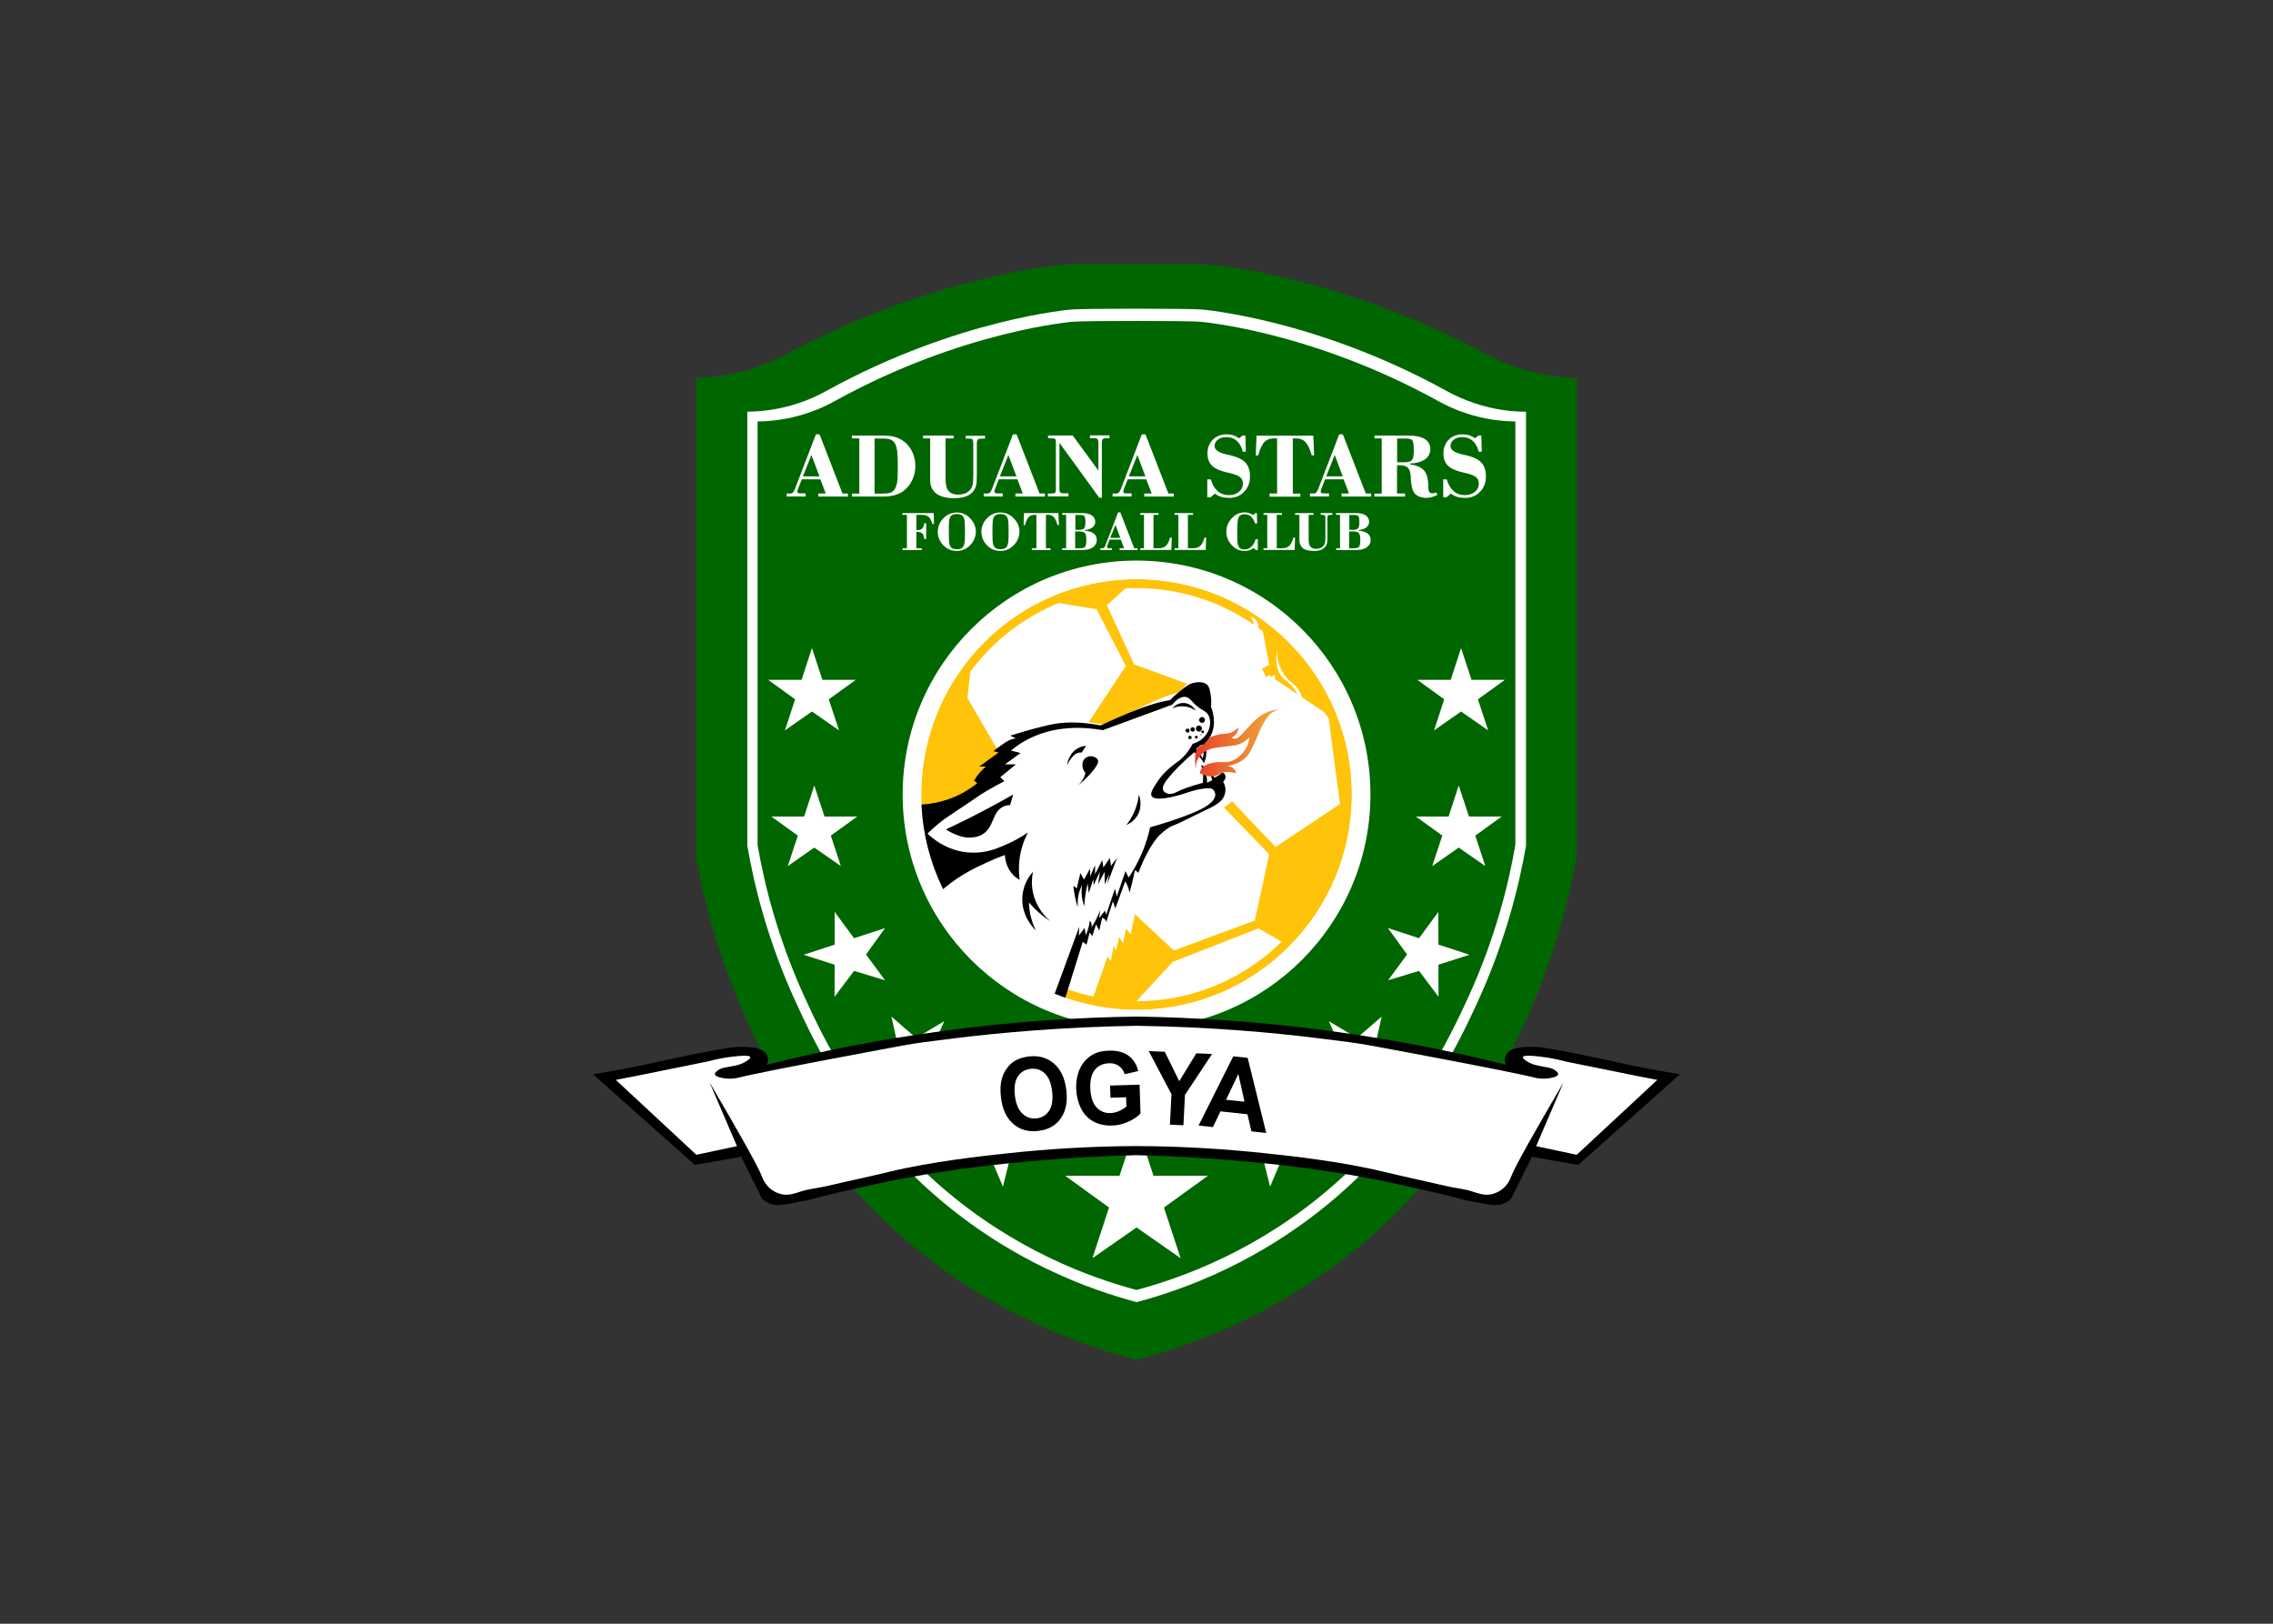<svg clip-rule="evenodd" fill-rule="evenodd" stroke-linejoin="round" stroke-miterlimit="2" viewBox="0 0 560 400" xmlns="http://www.w3.org/2000/svg" xmlns:xlink="http://www.w3.org/1999/xlink"><rect x="0" y="0" width="560" height="400" fill="#333333" stroke="none"/><linearGradient id="a" gradientUnits="userSpaceOnUse" x1="907.958" x2="992.145" y1="547.041" y2="547.041"><stop offset="0" stop-color="#eb3928"/><stop offset=".22" stop-color="#ec592c"/><stop offset=".57" stop-color="#ec8532"/><stop offset=".84" stop-color="#eda036"/><stop offset="1" stop-color="#edaa37"/></linearGradient><g transform="matrix(.25 0 0 .25 67.438 46.25)"><g fill-rule="nonzero"><g><path d="m1244.3 182.5c-25.8-5.8-43.8-15.7-49.8-18.9-145.3-77.8-271.5-87.7-271.5-87.7-15-1.2-130.5-1.2-145.5 0 0 0-126.2 9.9-271.5 87.6-6 3.2-24 13.1-49.8 18.9-16.6 3.7-30.8 4.5-40.1 4.6v471.9c7.7 43.2 22.7 103.2 53.8 169.5 21.4 45.7 63.7 133.1 156.3 211.3 84.1 70.9 170.8 101.5 223.9 115.3 53.2-13.8 139.9-44.4 223.9-115.3 92.7-78.2 134.9-165.7 156.3-211.3 31.2-66.3 46.1-126.3 53.8-169.5v-471.9c-9.1 0-23.2-.8-39.8-4.5z" fill="#060"/><path d="m1198.5 216.6c-22.8-5.3-38.7-14.2-44-17.1-128.4-70.5-239.9-79.5-239.9-79.5-13.2-1.1-115.3-1.1-128.6 0 0 0-111.5 8.9-239.9 79.4-5.3 2.9-21.2 11.9-44 17.1-14.7 3.4-27.2 4.1-35.4 4.2v427.7c6.8 39.2 20 93.5 47.6 153.7 19 41.4 56.3 120.7 138.2 191.5 74.3 64.3 150.9 92 197.9 104.5 47-12.5 123.6-40.2 197.9-104.5 81.9-70.9 119.2-150.2 138.2-191.5 27.5-60.1 40.8-114.5 47.6-153.7v-427.7c-8.4 0-20.9-.7-35.6-4.1z" fill="#fff"/><path d="m1189.2 226.2c-22.2-5.1-37.7-13.9-42.9-16.7-124.9-68.7-233.5-77.5-233.5-77.5-12.9-1-112.2-1-125.1 0 0 0-108.5 8.7-233.5 77.5-5.2 2.8-20.6 11.6-42.9 16.7-14.3 3.3-26.5 4-34.5 4.1v417.2c6.6 38.2 19.5 91.2 46.3 149.9 18.4 40.4 54.8 117.7 134.5 186.8 72.3 62.7 146.9 89.7 192.6 101.9 45.7-12.2 120.3-39.2 192.6-101.9 79.7-69.1 116-146.5 134.5-186.8 26.8-58.6 39.7-111.7 46.3-149.9v-417.2c-8-.1-20.1-.8-34.4-4.1z" fill="#060"/></g><g fill="#fff"><path d="m920.6 973.6h-53.6l-16.7-50.9-16.8 50.9h-53.5l43.2 31.3-16.4 49.9 43.5-30.3 43.4 30.3-16.4-49.9z"/><path d="m573.6 484.9h-32.9l-10.3-31.3-10.2 31.3h-32.9l26.5 19.2-10 30.6 26.6-18.6 26.7 18.6-10.1-30.6z"/><path d="m575 619.6h-32.2l-10.1-30.6-10 30.6h-32.3l26.1 18.8-9.9 30 26.1-18.2 26.2 18.2-9.9-30z"/><path d="m602.5 729.5-30.6 10-19.1-25.9v32.2l-30.6 10 30.6 9.8-.1 31.6 19.2-25.5 30.5 9.2-18.7-25.4z"/><path d="m660.7 821.3-27.7 16.5-24.3-21.1 7 31.4-27.7 16.5 32 2.9 6.9 30.8 13.1-29 31.8 2.2-23.8-20.7z"/><path d="m738.1 902.5-24.3 21.2-27.7-16.4 12.5 29.6-24.2 21.2 31.9-2.9 12.3 29.1 7.7-30.9 31.7-3.5-27.2-16.1z"/><path d="m1127 484.9h32.9l10.2-31.3 10.3 31.3h32.9l-26.6 19.2 10.1 30.6-26.7-18.6-26.6 18.6 10-30.6z"/><path d="m1125.6 619.6h32.2l10-30.6 10.1 30.6h32.2l-26 18.8 9.9 30-26.2-18.2-26.1 18.2 9.9-30z"/><path d="m1098 729.5 30.7 10 19-25.9.1 32.2 30.6 10-30.6 9.8.1 31.6-19.2-25.5-30.5 9.2 18.7-25.4z"/><path d="m1039.9 821.3 27.6 16.5 24.4-21.1-7.1 31.4 27.7 16.5-32 2.9-6.8 30.8-13.2-29-31.7 2.2 23.8-20.7z"/><path d="m962.5 902.5 24.3 21.2 27.7-16.4-12.6 29.6 24.3 21.2-32-2.9-12.3 29.1-7.7-30.9-31.6-3.5 27.1-16.1z"/></g><g fill="#fff"><path d="m619.7 357v-1.8h4.3v-32.9h-4.5v-1.7h30.9l.3 10.6h-1.7c-.9-3.3-2.1-5.6-3.6-6.9s-3.7-2-6.5-2h-5.6v15h1.3c2 0 3.4-.5 4.5-1.6 1-1.1 1.7-2.8 2-5.1h1.9v15.5h-1.9c-.2-2.5-.8-4.3-1.9-5.4s-2.6-1.6-4.8-1.6h-1.1v16.1h5.3v1.8z"/><path d="m654.4 338.9c0-2.4.5-4.8 1.4-7s2.3-4.3 4.1-6.2c1.9-2 4-3.4 6.1-4.3 2.2-.9 4.5-1.4 7.1-1.4s5 .5 7.1 1.4c2.2.9 4.2 2.4 6.1 4.3 1.8 1.9 3.2 3.9 4.2 6.2s1.4 4.6 1.4 7c0 2.5-.5 4.8-1.4 7.1-1 2.3-2.3 4.3-4.2 6.2s-3.9 3.4-6.1 4.3-4.6 1.4-7.2 1.4-5-.5-7.1-1.4c-2.2-.9-4.2-2.4-6.1-4.3-1.8-1.9-3.2-3.9-4.1-6.2s-1.3-4.7-1.3-7.1zm10.9 0c0 4.7.1 7.9.2 9.6.2 1.8.4 3.1.8 3.9.6 1.3 1.4 2.3 2.5 2.9s2.5.9 4.4.9 3.3-.3 4.4-.9 1.9-1.5 2.5-2.9c.4-.9.7-2.3.9-4.2s.2-5 .2-9.4-.1-7.5-.2-9.3c-.2-1.9-.5-3.3-.9-4.2-.6-1.3-1.4-2.3-2.5-2.9s-2.5-.9-4.4-.9c-1.8 0-3.3.3-4.4.9s-1.9 1.5-2.5 2.9c-.4.9-.7 2.2-.8 3.9-.2 1.8-.2 5-.2 9.7z"/><path d="m697.4 338.9c0-2.4.5-4.8 1.4-7s2.3-4.3 4.1-6.2c1.9-2 4-3.4 6.1-4.3s4.5-1.4 7.1-1.4 5 .5 7.1 1.4c2.2.9 4.2 2.4 6.1 4.3 1.8 1.9 3.2 3.9 4.2 6.2s1.4 4.6 1.4 7c0 2.5-.5 4.8-1.4 7.1-1 2.3-2.3 4.3-4.2 6.2s-3.9 3.4-6.1 4.3-4.6 1.4-7.2 1.4-5-.5-7.1-1.4c-2.2-.9-4.2-2.4-6.1-4.3-1.8-1.9-3.2-3.9-4.1-6.2-.8-2.3-1.3-4.7-1.3-7.1zm10.9 0c0 4.7.1 7.9.2 9.6.2 1.8.4 3.1.8 3.9.6 1.3 1.4 2.3 2.5 2.9s2.5.9 4.4.9 3.3-.3 4.4-.9 1.9-1.5 2.5-2.9c.4-.9.7-2.3.9-4.2s.2-5 .2-9.4-.1-7.5-.2-9.3c-.2-1.9-.5-3.3-.9-4.2-.6-1.3-1.4-2.3-2.5-2.9s-2.5-.9-4.4-.9c-1.8 0-3.3.3-4.4.9s-1.9 1.5-2.5 2.9c-.4.9-.7 2.2-.8 3.9-.1 1.8-.2 5-.2 9.7z"/><path d="m747.1 357v-1.8h4.5v-32.9h-2c-2.4 0-4.3.7-5.6 2.2-1.4 1.5-2.6 4.1-3.6 7.9h-1.4l.4-11.8h33.9l.5 11.8h-1.4c-1-3.7-2.2-6.3-3.6-7.8s-3.3-2.3-5.6-2.3h-2.2v32.9h4.5v1.8z"/><path d="m777 355.2h3.9v-32.9h-3.9v-1.7h20.3c3.8 0 6.8.8 9 2.3 2.2 1.6 3.3 3.7 3.3 6.3 0 2.2-.9 4-2.6 5.4s-4.3 2.3-7.8 2.8v.5c3.9.3 6.9 1.3 8.9 2.8s3 3.6 3 6.3c0 3.1-1.3 5.5-3.8 7.3s-6 2.7-10.3 2.7h-20zm12.9-18.1h3.5c2.7 0 4.4-.5 5.2-1.4s1.3-2.9 1.3-6c0-3.4-.4-5.4-1.1-6.2s-2.6-1.1-5.7-1.1h-3.1v14.7zm-.1 18.1h5c2.5 0 4.2-.5 4.9-1.5s1.1-3.3 1.1-6.8c0-3.3-.5-5.5-1.4-6.6s-2.7-1.6-5.5-1.6h-4.1z"/><path d="m814.7 357v-1.8h2.2c.6 0 1.1-.2 1.5-.6s.8-1.1 1.2-2.2l12.5-32.5h2.2l13.7 35.3h3.2v1.8h-17.6v-1.8h4.4l-3.2-8.5h-11.1l-2.4 6.2c-.1.1-.1.3-.1.5v.8c0 .3.1.6.4.7.3.2.7.3 1.2.3h3.3v1.8zm9.7-12h9.9l-4.8-12.8z"/><path d="m853.9 357v-1.8h3.7v-32.9h-3.7v-1.7h18.1v1.7h-5v32.9h5.3c3 0 5.3-.8 7-2.4s3-4.2 4-8h1.7l-.4 12.1h-30.7z"/><path d="m887.8 357v-1.8h3.7v-32.9h-3.7v-1.7h18.2v1.7h-5.1v32.9h5.3c3 0 5.3-.8 7-2.4s3-4.2 4-8h1.7l-.4 12.1h-30.7z"/><path d="m969.8 346.1v10.9h-1.8l-2.5-2c-1.1 1-2.3 1.7-3.8 2.2s-3.1.7-4.9.7c-2.5 0-4.8-.5-6.9-1.4-2.1-1-4-2.4-5.8-4.4-1.8-1.9-3.1-4-4-6.2s-1.3-4.5-1.3-7 .4-4.8 1.3-7 2.2-4.2 4-6.2 3.7-3.4 5.9-4.4c2.1-1 4.4-1.4 6.9-1.4 1.5 0 3 .2 4.3.7 1.4.4 2.7 1.1 3.9 2l2-1.9h1.8l.2 10.1h-1.9c-1.2-3.2-2.6-5.5-4.3-7-1.6-1.4-3.7-2.1-6.2-2.1-2.8 0-4.7.9-5.7 2.8-1 1.8-1.5 6.5-1.5 13.9 0 3.9 0 6.8.1 8.7s.2 3.3.5 4.2c.5 1.8 1.2 3.1 2.2 3.9s2.5 1.2 4.4 1.2c2.6 0 4.9-.9 6.9-2.8s3.3-4.3 4-7.3h2.2z"/><path d="m975.4 357v-1.8h3.7v-32.9h-3.7v-1.7h18.2v1.7h-5.1v32.9h5.3c3 0 5.3-.8 7-2.4s3-4.2 4-8h1.7l-.4 12.1h-30.7z"/><path d="m1010.8 347.2v-24.9h-4.3v-1.7h18.2v1.7h-4.8v24.7c0 3.1.6 5.3 1.8 6.7s3.1 2.1 5.6 2.1c1.4 0 2.6-.2 3.7-.6s2.1-1 2.9-1.7c.9-.8 1.6-1.8 1.9-3s.6-3.3.6-6.3v-19c0-1.2-.2-2-.5-2.4-.3-.3-1.1-.5-2.3-.5h-1.8v-1.7h11.5v1.7h-1.8c-1.3 0-2.1.2-2.5.6s-.6 1.2-.6 2.4v19c0 2.7-.1 4.7-.4 5.9s-.7 2.2-1.4 3.1c-1.1 1.5-2.6 2.7-4.5 3.5s-4.3 1.1-7.2 1.1c-4.7 0-8.3-.9-10.8-2.7-2-1.9-3.3-4.5-3.3-8z"/><path d="m1046.9 355.2h3.9v-32.9h-3.9v-1.7h20.3c3.8 0 6.8.8 9 2.3 2.2 1.6 3.3 3.7 3.3 6.3 0 2.2-.9 4-2.6 5.4s-4.3 2.3-7.8 2.8v.5c3.9.3 6.9 1.3 8.9 2.8s3 3.6 3 6.3c0 3.1-1.3 5.5-3.8 7.3s-6 2.7-10.3 2.7h-19.9v-1.8zm13-18.1h3.5c2.7 0 4.4-.5 5.2-1.4s1.3-2.9 1.3-6c0-3.4-.4-5.4-1.1-6.2s-2.6-1.1-5.7-1.1h-3.1v14.7zm-.1 18.1h5c2.5 0 4.2-.5 4.9-1.5s1.1-3.3 1.1-6.8c0-3.3-.5-5.5-1.4-6.6s-2.7-1.6-5.5-1.6h-4.1z"/></g><g fill="#fff"><path d="m505.5 304.3v-3h3.7c1 0 1.8-.3 2.5-1s1.3-1.9 2-3.6l20.6-53.7h3.6l22.6 58.3h5.3v3h-29.1v-3h7.3l-5.3-14h-18.3l-4 10.2c-.1.2-.2.5-.2.8s-.1.8-.1 1.3.2.9.7 1.2 1.1.4 2 .4h5.4v3h-18.7zm16-19.9h16.3l-7.9-21.1z"/><path d="m569.8 301.4h7.3v-54.4h-7.3v-2.8h30.8c4.4 0 8.2.4 11.3 1.3 3.1.8 6 2.2 8.6 4.1 3.7 2.6 6.6 6.2 8.7 10.5s3.1 9.1 3.1 14.1c0 5.1-1.1 9.8-3.2 14.2s-5.1 7.9-8.9 10.7c-2.5 1.8-5.4 3.1-8.6 3.9s-7 1.3-11.3 1.3h-30.4v-2.9zm22.3 0h7.8c3.5 0 6-.3 7.5-.8s2.9-1.4 3.9-2.7c1.4-1.7 2.3-3.9 2.9-6.9.6-2.9.8-7.3.8-13.2v-4.2c0-6.6-.2-11.4-.6-14.2s-1-5.1-1.9-6.9c-1.1-2-2.5-3.4-4.2-4.2s-4.6-1.2-8.5-1.2h-7.7z"/><path d="m646.9 288.1v-41.1h-7v-2.8h30.1v2.8h-7.9v40.8c0 5.1 1 8.8 3 11.1s5.1 3.5 9.3 3.5c2.3 0 4.3-.3 6.1-.9s3.4-1.6 4.8-2.8c1.5-1.4 2.6-3.1 3.2-5s.9-5.4.9-10.3v-31.5c0-2-.3-3.3-.8-3.9s-1.8-.8-3.7-.8h-3v-2.8h19.1v2.8h-2.9c-2.1 0-3.5.3-4.2.9s-1 1.9-1 3.9v31.4c0 4.5-.2 7.8-.7 9.8s-1.2 3.7-2.2 5.1c-1.8 2.6-4.3 4.5-7.4 5.7s-7.1 1.9-11.8 1.9c-7.8 0-13.7-1.5-17.8-4.5-4.1-3.2-6.1-7.6-6.1-13.3z"/><path d="m699.7 304.3v-3h3.7c1 0 1.8-.3 2.5-1s1.3-1.9 2-3.6l20.6-53.7h3.6l22.6 58.3h5.3v3h-29.1v-3h7.3l-5.3-14h-18.3l-4 10.2c-.1.2-.2.5-.2.8 0 .4-.1.8-.1 1.3s.2.9.7 1.2 1.1.4 2 .4h5.4v3h-18.7zm15.9-19.9h16.3l-7.9-21.1z"/><path d="m762.9 304.3v-3h4.7c1.2 0 2-.3 2.5-.8s.7-1.6.7-3.1v-47.3c0-1.3-.3-2.1-.8-2.6-.5-.4-1.6-.6-3.2-.6h-3.7v-2.8h24.3l25.3 34.6v-27.4c0-1.8-.3-3-.8-3.6-.6-.6-1.8-.9-3.6-.9h-3.9v-2.8h19.2v2.8h-3.5c-1.5 0-2.5.3-3.1.9s-.9 1.8-.9 3.5v54.3h-2.5l-39.3-54.1v46.4c0 1.1.3 1.9.9 2.4.6.6 1.4.9 2.6.9h5.4v3h-20.3z"/><path d="m826.7 304.3v-3h3.7c1 0 1.8-.3 2.5-1s1.3-1.9 2-3.6l20.6-53.7h3.6l22.6 58.3h5.3v3h-29.1v-3h7.3l-5.3-14h-18.3l-4 10.2c-.1.2-.2.5-.2.8s-.1.8-.1 1.3.2.9.7 1.2 1.1.4 2 .4h5.4v3h-18.7zm16-19.9h16.3l-7.9-21.1z"/><path d="m920 305.1v-17.7h3.5c1.5 5.1 3.8 9 6.8 11.6s6.7 3.9 11.1 3.9c3.9 0 7.2-1.1 9.8-3.2s3.9-4.8 3.9-8c0-1.7-.3-3.2-.9-4.3s-1.7-2.2-3.1-3.1c-1.7-1.1-5-2.2-10-3.4-1.8-.4-3.2-.8-4.2-1-5.8-1.5-10-3.6-12.7-6.5s-4-6.7-4-11.5c0-5.6 1.8-10.2 5.3-13.7s8.1-5.2 13.7-5.2c2.3 0 4.5.3 6.5 1 2 .6 3.9 1.6 5.7 2.9l3.3-2.7h2.9l.4 15.9h-3c-1.2-4.7-3.1-8.2-5.9-10.7s-6.2-3.7-10.2-3.7c-3.4 0-6.2.8-8.4 2.5s-3.3 3.7-3.3 6.3c0 3.8 4 6.6 12.1 8.4 1.1.2 1.9.4 2.5.5 7.5 1.7 12.8 4.2 15.8 7.4s4.5 7.8 4.5 13.7c0 6.1-1.9 11.1-5.8 15.1s-8.7 6-14.6 6c-3 0-5.6-.3-7.9-1s-4.4-1.8-6.3-3.2l-4.2 3.6h-3.3z"/><path d="m981.4 304.4v-3.1h7.4v-54.3h-3.3c-3.9 0-7.1 1.2-9.3 3.7-2.3 2.4-4.3 6.8-6 13h-2.4l.7-19.4h56l.8 19.4h-2.4c-1.7-6-3.6-10.3-6-12.9s-5.4-3.8-9.2-3.8h-3.4v54.4h7.4v3z"/><path d="m1021.2 304.3v-3h3.7c1 0 1.8-.3 2.5-1s1.3-1.9 2-3.6l20.6-53.7h3.6l22.6 58.3h5.3v3h-29.1v-3h7.3l-5.3-14h-18.3l-4 10.2c-.1.2-.2.5-.2.8s-.1.8-.1 1.3.2.9.7 1.2 1.1.4 2 .4h5.4v3h-18.7zm16-19.9h16.3l-7.9-21.1z"/><path d="m1084.7 301.4h7.2v-54.4h-7.1v-2.8h33.6c6.9 0 12.2 1.1 15.9 3.4s5.5 5.5 5.5 9.8-1.7 7.7-5.2 10.2-8.4 3.9-14.8 4.2v.8c6.5.9 11.2 2.9 13.9 6.1s4.1 8.3 4.1 15.3c0 2.9.3 4.8.9 5.7s1.6 1.4 3 1.4c.6 0 1.2-.1 1.9-.2s1.4-.3 2.2-.6l.9 2.5c-2 .9-3.9 1.6-5.7 2.1s-3.4.7-4.8.7c-2.5 0-4.8-.4-6.8-1.1s-3.6-1.8-4.9-3.2c-2.3-2.6-3.6-7.5-3.9-14.6 0-1-.1-1.7-.1-2.2-.2-4.2-1.2-7-2.9-8.7s-4.8-2.4-9-2.4h-1.6v27.9h7.9v3h-30.2zm22.4-30.9h7.6c3.4 0 5.8-.7 7-2.1s1.8-4.5 1.8-9.1c0-5.8-.5-9.3-1.5-10.5s-3.4-1.7-7.3-1.7h-7.6z"/><path d="m1152.5 305.1v-17.7h3.5c1.5 5.1 3.8 9 6.8 11.6s6.7 3.9 11.1 3.9c3.9 0 7.2-1.1 9.8-3.2s3.9-4.8 3.9-8c0-1.7-.3-3.2-.9-4.3s-1.7-2.2-3.1-3.1c-1.7-1.1-5-2.2-10-3.4-1.8-.4-3.2-.8-4.2-1-5.8-1.5-10-3.6-12.7-6.5-2.6-2.9-4-6.7-4-11.5 0-5.6 1.8-10.2 5.3-13.7s8.1-5.2 13.7-5.2c2.3 0 4.5.3 6.5 1 2 .6 3.9 1.6 5.7 2.9l3.3-2.7h2.9l.4 15.9h-3c-1.2-4.7-3.1-8.2-5.9-10.7s-6.2-3.7-10.2-3.7c-3.4 0-6.2.8-8.4 2.5s-3.3 3.7-3.3 6.3c0 3.8 4 6.6 12.1 8.4 1.1.2 1.9.4 2.5.5 7.5 1.7 12.8 4.2 15.8 7.4s4.5 7.8 4.5 13.7c0 6.1-1.9 11.1-5.8 15.1s-8.7 6-14.6 6c-3 0-5.6-.3-7.9-1s-4.4-1.8-6.3-3.2l-4.2 3.6h-3.3z"/></g></g><g><circle cx="850.3" cy="597.9" fill="#fff" r="230.5"/><circle cx="850.3" cy="597.9" fill="#ffc30a" r="212.2"/><g fill-rule="nonzero"><path d="m885.8 762.9-35.6 38.7c55.8 0 106.3-22.4 143-58.7l-22.8-13.1z" fill="#fff"/><path d="m987.3 649.6 63.5-42.3c-3.7-28.1-7.4-56.1-11.1-84.2-1.5-2.1-2.9-4.1-4.4-6.2-7.3-4.9-14.6-9.8-21.9-14.8-.5-1.5-1.3-3.8-2.7-6.2-3.6-6.2-7.2-7-12.2-12.7-5.2-5.9-7.2-11.8-7.7-13.2-1.9-5.7-2-10.7-1.8-13.9-.6 2.5-1.3 6.4-.9 11 .2 2.3.6 6.8 3 11.3 4 7.5 9.5 7.6 15.6 17 1 1.6 1.8 3 2.2 3.8-7.4-5-14.8-9.9-22.2-14.9v-4.4l-3.7 2.2-2-2.2-3.1 2.4-4-8.4 7.1-3.7-6.3-33.2c-1.5-1.1-3-2.3-4.5-3.4.1-.8.4-3.6-1.3-6.4-2-3.4-5.4-4.3-6.1-4.5.8 1.1 1.6 2.6 2.3 4.5.5 1.3.8 2.4 1 3.5-32.9-22.8-72.9-36.2-116-36.2-3.6 0-7.2.1-10.8.3l-18.3 16.6 26.9 58.2 52.3 19.2-8.2 8.4c-1.6.4-4 1.1-6.8 2-12.7 4-21.6 8.5-27.1 11.2-10.6 5.3-23.1 11.3-38.8 18.7-5.4-.8-10.9-1.6-16.3-2.4l36.8-55.4-28.9-56-37.4-6.1c-34.9 14.2-64.9 37.8-87 67.6l-2.9 26 33.3 57.3-50.7 125c26.8 56.5 78.9 98.6 141.6 111.9l13.9-39.4 3.3 4.4 2.6-14.8 2.4 4.2 3.3-13.2 3.7 6.6 2.9-14.6 4.6 5.5 4.2-19.8 38.4 35.7 79.8-29.6 14.1-65.3-44.5-45.9 7.9-6.3z" fill="#fff"/><path d="m633.1 607.9c8.2 0 21.2-1 35.7-6.8 10.8-4.3 18.9-9.9 24.5-14.3-1-.9-2.1-1.8-3.1-2.6 1.1-1.9 2.5-4 4.2-6.2 2.6-3.3 5.2-5.8 7.5-7.7h-6.6l19-13.7-5.1-1.5c2.9-2.2 5.3-4 7.1-5.3 5-3.6 6.6-4.4 7.5-4.9 3-1.5 5.7-2.1 7.5-2.4-1.8-.9-3.7-1.8-5.5-2.6 2.7-.9 6.7-2.1 11.5-3.5 10.7-3.2 23.3-6.4 30-7.7 8.5-1.7 24.3-3.4 47.6 1.1 11.1-5.3 20.8-9.4 28.5-12.6 16.3-6.6 24.4-8.9 30.4-10.4 3.9-.9 7.2-1.6 9.5-2 2.1-2.2 5.2-5.1 9.3-8.4 6.2-5 9.5-7.6 14.3-8.6 1.9-.4 8.9-1.9 13 2 2 1.9 2.5 4.4 3.3 8.8.9 5.2.8 9.7.4 12.8 1.2 2.9 6.1 15.8 0 28.2-1.7 3.5-3.9 6.2-6 8.2.8 2.3 1.9 6.4 1.3 11.5-.4 3.4-1.4 6.1-2.2 7.9-.8-1.6-2.1-3.8-4-6-2-2.2-4-3.8-5.5-4.9-12.2 10.2-20.1 18.7-24.9 24.5-3.2 3.9-7.5 9.3-5.7 13 1 2.1 3.6 2.9 4 3.1 3.9 1.3 7.8-.8 9.3-1.5 5-2.6 12.8-5.5 25.6-9 .3-1.9.5-4.2.4-6.8-.1-4.4-1.1-8-2-10.6 1.9.6 6.1 2.1 9.5 6.2 1.9 2.3 3 4.6 3.5 6.2 1.3-.5 3-1.4 4.6-2.6 1.9-1.4 2.6-2.5 3.7-2.4 1.3.1 2.3 1.7 2.6 2.9.6 2-.3 4.3-2.2 6 .6.9 1.3 2.2 1.8 4 1.7 6.1-1.3 11.3-1.8 12.1-1.9 3.2-4.3 4.7-8.3 7.3-2.4 1.5-3.6 2-9.1 4.6-3.5 1.7-6.9 3.4-10.4 5.1-14 6.8-13.5 6.6-15.4 7.5-6.3 2.8-7.1 2.8-10.1 4.6 0 0-4.6 2.8-9.2 7.3-6 5.9-14.1 19-21 37.2-1.1-.9-2.2-1.8-3.3-2.6-.7 3.2-1.4 6.4-2.2 9.7-1 4.3-2.1 8.4-3.2 12.4-.4-2.1-1.1-4.6-2.3-7.3-.6-1.4-1.3-2.7-2-3.7-3.2 8.9-6.5 17.8-9.7 26.7l-2.4-7.1-6.6 20.5c-.1-.5-.4-2-1.8-3.1-.8-.7-1.7-1-2.2-1.1-1 4.2-1.9 8.4-2.9 12.6l-3.1-6.2-3.7 11.7-2.6-3.7-3.1 12.1-3.7-2.9c-6.2 19.8-12.3 39.6-18.5 59.4-21.1-8.5-62-27.8-94.4-65.6-6.2-7.3-18.1-20.9-28.7-41.9-10.5-21-14.7-39.2-17.2-50.5-3.3-14.8-4.7-27.2-5.4-36.5z"/><path d="m926 593.3c-1.6-1.6-3.9-1.6-5.5-1.5-8 .2-15.5 2.7-17.4 3.3-5.9 1.9-9.1 3-11.9 3.7-3.3.9-22.6 6.2-26 .7-1.8-2.9 1.5-7.9 5.7-14.3 5.1-7.8 11.4-13 15-15.9 3.9-3.2 4.4-3.1 7.3-5.5 6.4-5.5 10.1-11.5 12.4-15.9 2.4-.6 6.5-2.1 10.1-5.5 1.4-1.3 6.4-6.1 7-13.6.1-1.7.5-6.3-2.3-10.2-1.5-2.1-3.4-3-4.6-3.7-10.9-6.2-11.8-12.7-17.6-13.2-2.3-.2-6.7.3-12.8 7.7-22.8 8.4-45.6 16.8-68.4 25.1-16.8-3-49.3-6-79 11.9-4.2 2.5-8 5.3-11.5 8.2l9.5 2.4-15.4 11.2h10.8l-15.4 12.6c1.3 1.3 2.6 2.6 4 4-3.9 2-9.9 5.1-17 9.3-9.5 5.6-9.7 6.5-29.6 19.6-8.4 5.6-12.1 7.9-17.9 12.6-4.9 4-8.7 7.6-11.2 10.1 5.7 5.5 16.6 14.1 32.2 17.4 3.1.7 9.1 1.7 16.5 1.3 12.3-.6 21.2-4.6 30.7-8.8 5.1-2.3 11.9-5.8 19.6-11-3.1 5.9-7 15.1-8.4 26.9-.9 7.8-.5 14.6.2 19.8-1.9-1-4-2.4-6-4.4-7.3-7.2-8.4-16.6-8.6-20.1-7.1 2.6-13 5.1-17.2 7.1-10.7 4.9-25.6 11.7-41.2 24.5-2.8 2.2-4.9 4.2-6.4 5.5 7.4 13.9 18.1 30.6 33.5 47.4 28.3 30.7 59.1 47.1 79.1 55.7 8.5-23.2 17-46.3 25.5-69.5l-.4 8.8 5.7-7.7c.4 2.4.7 4.7 1.1 7.1.7-1.4 1.4-3 2-4.9 1.2-3.5 1.7-6.6 2-9.3.4.5.9 1.1 1.3 2 .9 2.1.6 4.1.4 4.9 1.5-2.4 3-5.1 4.4-7.9 1.6-3.2 3-6.3 4.2-9.3l-1.1 7.9 5.7-7.5 1.3 4 8.6-25.6 1.8 7.7c2.9-8.4 5.7-16.8 8.6-25.1 1 2.1 2.1 4.3 3.1 6.4 6.4-9.6 13.1-21.9 17.9-37.1 1.4-4.3 2.4-8.4 3.3-12.4 4.7-1.3 43.7-12.4 56.5-21.6 2.2-1.6 7.9-5.7 7.7-10.8-.2-.6-.3-2.9-1.9-4.5zm-27.4-58.4c0-1.1.9-2 2-2s2 .9 2 2-.9 2-2 2-2-.9-2-2zm4.3 8.5c-.9 0-1.7-.8-1.7-1.7s.8-1.7 1.7-1.7 1.7.8 1.7 1.7-.7 1.7-1.7 1.7zm2.7-7.4c-1.2 0-2.2-1-2.2-2.2s1-2.2 2.2-2.2 2.2 1 2.2 2.2-1 2.2-2.2 2.2zm3.6 6.8c-.8 0-1.4-.6-1.4-1.4s.6-1.4 1.4-1.4 1.4.6 1.4 1.4-.6 1.4-1.4 1.4zm4.6-3.4c-.3 0-.5-.2-.5-.5s.2-.5.5-.5.5.2.5.5-.3.5-.5.5zm1.7-2c-.7 0-1.3-.6-1.3-1.3s.6-1.3 1.3-1.3 1.3.6 1.3 1.3c.1.7-.5 1.3-1.3 1.3zm-.7-15.9c1.6 0 2.9 1.3 2.9 2.9s-1.3 2.9-2.9 2.9-2.9-1.3-2.9-2.9c.1-1.6 1.4-2.9 2.9-2.9zm-3 8.4c1.7 0 3 1.4 3 3s-1.4 3-3 3c-1.7 0-3-1.4-3-3s1.3-3 3-3zm-16.3-22.2c5.3-.3 10.5 2.7 13.2 7.7-1.8-1.3-6.1-4.1-12.4-4.4-5-.3-8.8 1.1-10.8 2 .7-.7 4.2-4.9 10-5.3zm-169.8 100.6c-1.4 0-3.7.2-6.2 1.3-11.9 5-9.3 21-21.4 27.8-6.2 3.5-13.5 3-14.8 2.9-4.7-.4-8.4-1.8-11.5-3.1-4-1.6-7.2-3.5-9.4-4.9 7.6-3.6 15.3-7.3 23.1-11.2 15.1-7.6 29.6-15.4 43.2-23.2zm27.8 105.4c-3.7-3.3-6.7-6.5-9.3-9.5.1 3.5.5 7.7 1.5 12.4 1.4 6.2 3.4 11.3 5.3 15.2-1.9-1.8-14.8-14.6-13.2-33.7 1-12.6 7.7-21.1 10.4-24-.9 4.6-1.8 11.8 0 20.3 3.4 16 13.8 25.5 17.6 28.7-3.7-2.5-7.9-5.5-12.3-9.4zm58.7-149.7c.6 1.5.5 3.9-5.3 11-3.3 4-8.3 9.4-15.4 14.8 1.7-1.4 4.2-3.7 6.2-7.3 1.1-2.1 1.8-4 2.2-5.6-3.5-4.6-3.9-10.2-1.3-13.6 2.1-2.7 5.4-3.1 5.7-3.1 3.1-.3 6.8 1.2 7.9 3.8zm-25.8-2.4c-1.3 1.6-3.1 4.1-4.6 7.5.2-1.5 1.5-11.1 9.8-16.3 3.4-2.1 6.7-2.7 8.9-2.9l-4.2 6.6c-1.1-.1-2.8-.1-4.6.7-.5.1-2.5 1-5.3 4.4zm35 124.6 2-9.9-4.4 10.1-.2-12.4-6.4 12.4 1.8-12.4-6.2 13.2-.2-6-4.6 13.7-1.1-9.5c-.4 1.6-.8 3.2-1.1 4.9-1.3 6.3-1.9 12.2-2.2 17.6-.6-1.5-1.1-3.1-1.5-4.9-1.6-6.3-1.3-11.8-.7-15.9-.7 1.4-1.4 2.9-2 4.6-2.4 6.7-2.6 12.9-2.2 17.4-1-2.9-1.9-6.1-2.6-9.7-.9-4.2-1.4-8-1.8-11.5 1.2.8 2.4 1.6 3.5 2.4.6-2.9 1.2-5.9 2-9 .5-2 1-4 1.5-6 1.2 2.1 2.4 4.3 3.5 6.4l6-10.8v7.7l4.9-11v8.8l7.1-13.9 1.1 7.3 6.4-9.5 1.1 7.9 6-7.9zm29.8-67.7c-3.6 6.1-9 8.6-11 9.5 2.6-3.2 5.8-8 8.4-14.3 2.5-6.1 3.5-11.6 4-15.7.5 1.2 4.1 11.1-1.4 20.5z" fill="#fff"/><path d="m915.5 562.5c.5-1.7.9-4 .9-6.8 0-1.7-.2-4.1-.9-6.8-.6 0-1.4.2-2.3.6-.7.4-1 .7-2.1 1.7-.5.4-1.1 1-2 1.7 1 1.2 2.1 2.6 3.1 4.1 1.4 2 2.5 3.8 3.3 5.5z" fill="#fff"/><path d="m919.8 586.3 5-2.5c-.2-1.3-.8-3.6-2.3-6-1.9-2.9-4.3-4.4-5.5-5.1 1 2.2 2 5.2 2.6 8.8.1 1.8.2 3.4.2 4.8z" fill="#fff"/><path d="m908.8 573.7c-1.2-6.9-.9-12.2-.4-15.4.4-2.9 1-5.2 2.8-7 1.4-1.4 2.1-.9 4.4-2.3 4-2.4 3.9-5 7.4-7.4 1.6-1.1 3.3-1.6 6.6-2.4 7.1-1.8 9.4-.6 13.9-2.4 1.9-.7 4.4-2.2 7.1-5.1 0 .9 0 3.5-1.8 6.2-1.8 2.6-4.2 3.7-5.1 4 1 .5 2.6 1.1 4.4.9 2.2-.3 3.5-1.8 6.6-5.1 1.8-1.9 3.6-3.6 5.3-5.5 3.1-3.6 10.2-11.9 19.6-15.7 2.7-1.1 6.9-2.3 12.6-2.2-1.9.2-4.8.7-7.7 2.4-1.5.9-3.8 2.6-7.5 8.4-3.3 5.2-5.1 9.5-5.3 9.9-5.9 14.1-8.8 21.1-13 25.6-3.2 3.4-8.8 7.5-19.2 9.2.7 0 5.2.4 7.7 4 .8 1.1 1.1 2.2 1.3 3.1-1.2-.3-2.9-.7-5.1-.9-2.7-.3-5.3-.5-8.2.2-3.6.9-3.4 2.3-7.1 3.3-3.2.8-5.9.5-7.5.2-3.5-.5-6.2-1.9-7.9-2.9.1-1 .4-2.3 1.3-3.7 2-3.5 5.6-4.9 8.4-5.7 10.4-3.2 13.6.2 21.2-2.4 10-3.4 14.7-12.9 15.4-14.3 1.8-3.6 2.4-6.9 2.6-9.1-4.1 4-7.9 5.9-10.6 6.9-3.5 1.3-5.1 1-15.7 2.4-6.6.9-9.9 1.3-11.7 2-2.5.9-10.1 3.7-13.5 11.2-1.6 3.8-1.5 7.5-1.3 9.6z" fill="url(#a)"/><path d="m850.3 379.2c-120.8 0-218.7 97.9-218.7 218.7s97.9 218.7 218.7 218.7 218.7-97.8 218.7-218.7-97.9-218.7-218.7-218.7zm0 430.9c-117.2 0-212.2-95-212.2-212.2s95-212.2 212.2-212.2 212.2 95 212.2 212.2-95 212.2-212.2 212.2z" fill="#fff"/></g></g><g fill-rule="nonzero"><path d="m1325.5 862.1c-1-.2-16.9-3.8-37.4-8-1.5-.3-8.6-1.8-18.2-3.5-14.2-2.6-21.4-3.9-26.5-4-7.7-.2-24.8-.5-29.1 8-1.6 3.2-1 6.7 0 9.5-51.8-12.9-110.3-24.8-174.9-33.4-69.1-9.2-132.7-13.2-189.2-14-56.5.8-120.1 4.7-189.2 14-64.6 8.6-123.2 20.5-174.9 33.4 1-2.8 1.6-6.3 0-9.5-4.2-8.5-21.4-8.2-29.1-8-5.1.1-12.3 1.4-26.5 4-9.5 1.7-16.7 3.2-18.2 3.5-20.5 4.2-36.4 7.8-37.4 8-12.9 2.9-32.4 6.9-60.2 11.5l100.3 89.3 45.7-8 20.5 41.4c2.1 1.8 5.4 4.2 10.1 5.5 5.2 1.4 9.4.6 15.6-.5 12.6-2.3 18.9-3.5 20.8-4 16.9-4.7 33.8-8.5 65.4-15.5 11.3-2.5 19.4-4.1 29.6-6 50-9.5 95.7-14 116.8-16 30.3-2.9 67.7-5.5 110.8-6.5 43.2 1 80.6 3.6 110.8 6.5 21.1 2 66.8 6.4 116.8 16 10.2 1.9 18.3 3.5 29.6 6 31.6 7 48.5 10.7 65.4 15.5 1.8.5 8.1 1.7 20.8 4 6.2 1.1 10.4 1.9 15.6.5 4.7-1.2 8-3.7 10.1-5.5l20.5-41.4 45.7 8 100.2-89.3c-27.9-4.6-47.4-8.6-60.3-11.5z"/><path d="m1345.3 875.6c-12.3-2.4-17.4-3.5-39.5-8-33.3-6.8-31.2-6.2-32.2-6.5-5.2-1.3-13.9-3.7-26-5-5.5-.6-15.9-1.7-16.6.5-.5 1.7 4.6 4.7 7.3 6 3.5 1.7 6.7 2.3 13 3.5 5.4 1 8.2 1.2 11.4 3.5 1.1.8 3.4 2.4 3.1 4-.3 2.1-4.6 3-6.7 3.5-8.6 1.8-15.6 0-15.6 0-24.9-6.5-160.5-31.5-163-31.9-13.4-2.5-26.2-4.1-51.7-7.2-44.2-5.5-104.8-11.1-178.5-12.2-73.8 1.2-134.3 6.8-178.5 12.2-25.5 3.2-38.3 4.7-51.7 7.2-2.5.5-138.1 25.5-163 31.9 0 0-7 1.8-15.6 0-2.1-.5-6.4-1.4-6.7-3.5-.3-1.6 2-3.2 3.1-4 3.2-2.3 6.1-2.5 11.4-3.5 6.3-1.2 9.5-1.8 13-3.5 2.7-1.3 7.8-4.3 7.3-6-.7-2.2-11.1-1.1-16.6-.5-12.1 1.3-20.7 3.7-26 5-1 .2 1.2-.3-32.2 6.5-22 4.5-27.2 5.6-39.5 8-7.7 1.5-14.1 2.7-18.2 3.5l79.4 73.8 40-8.5c-9-21-18-41.9-27-62.9 28.8 49.2 47.3 81.9 51.4 92.3.8 2 3.4 9.2 10.4 14 4.1 2.8 8.1 3.7 9.3 4 7.3 1.5 12.9-.9 19.7-3 7.9-2.4 16.3-3.1 24.4-5 20.4-4.8 40.9-9 61.3-14 42.9-10.4 92.6-15.7 118.4-18.5 35.7-3.8 78.1-6.8 125.9-7 47.8.2 90.2 3.2 125.9 7 25.7 2.7 75.5 8.1 118.4 18.5 20.3 4.9 40.9 9.2 61.3 14 8.1 1.9 16.5 2.5 24.4 5 6.8 2.1 12.4 4.5 19.7 3 1.3-.3 5.2-1.2 9.3-4 7-4.8 9.6-11.9 10.4-14 4.1-10.4 22.6-43.1 51.4-92.3-9 21-18 41.9-27 62.9l40 8.5 79.4-73.8c-4.2-.8-10.5-2-18.2-3.5z" fill="#fff"/><path d="m716.7 896.6c-.9-7.2-.6-13.4.8-18.5 1.1-3.8 2.7-7.3 5-10.4 2.3-3.2 4.9-5.6 7.8-7.3 3.9-2.3 8.6-3.8 14-4.4 9.8-1.1 18 1.3 24.7 7.1s10.7 14.5 12.1 26.1c1.4 11.5-.5 20.7-5.5 27.9-5.1 7.1-12.5 11.2-22.2 12.3-9.9 1.1-18.1-1.2-24.7-7-6.7-5.9-10.7-14.5-12-25.8zm13.7-2c1 8 3.4 13.9 7.4 17.7s8.6 5.3 14 4.7c5.3-.6 9.5-3.1 12.4-7.6s3.9-10.9 2.9-19.1c-1-8.1-3.4-14-7.2-17.6s-8.5-5.1-14-4.5-9.7 3.1-12.6 7.6c-2.9 4.3-3.8 10.6-2.9 18.8z"/><path d="m824.6 896.7-.4-12 29.1-.9.9 28.4c-2.7 3-6.7 5.7-12 8.1s-10.7 3.7-16.2 3.8c-7 .2-13.1-1.2-18.4-4.1-5.3-3-9.4-7.3-12.2-13.1-2.8-5.7-4.3-12-4.6-18.9-.2-7.4 1-14.1 3.7-20s6.9-10.4 12.4-13.7c4.2-2.5 9.5-3.8 15.9-4 8.3-.3 14.8 1.4 19.6 5s8 8.6 9.5 15.1l-13.3 3.1c-1.1-3.5-2.9-6.2-5.6-8.1s-5.9-2.9-9.8-2.7c-5.9.2-10.5 2.3-13.9 6.4-3.3 4.1-4.9 10.1-4.6 17.9.3 8.5 2.3 14.8 5.9 18.9 3.7 4.1 8.4 6.1 14.1 5.9 2.8-.1 5.6-.8 8.4-2 2.8-1.3 5.2-2.8 7.2-4.5l-.3-9.1z"/><path d="m883.2 923.2 1.5-30-22.4-42.5 15.8.7 14.3 29 16.8-27.5 15.5.7-26.7 40.3-1.5 29.9z"/><path d="m978.1 931.4-14.6-1.6-3.9-16.8-26.6-2.9-7.4 15.5-14.2-1.5 34.2-68.2 14.2 1.5zm-21.4-30.8-6.1-27.3-12.1 25.4z"/></g></g></svg>